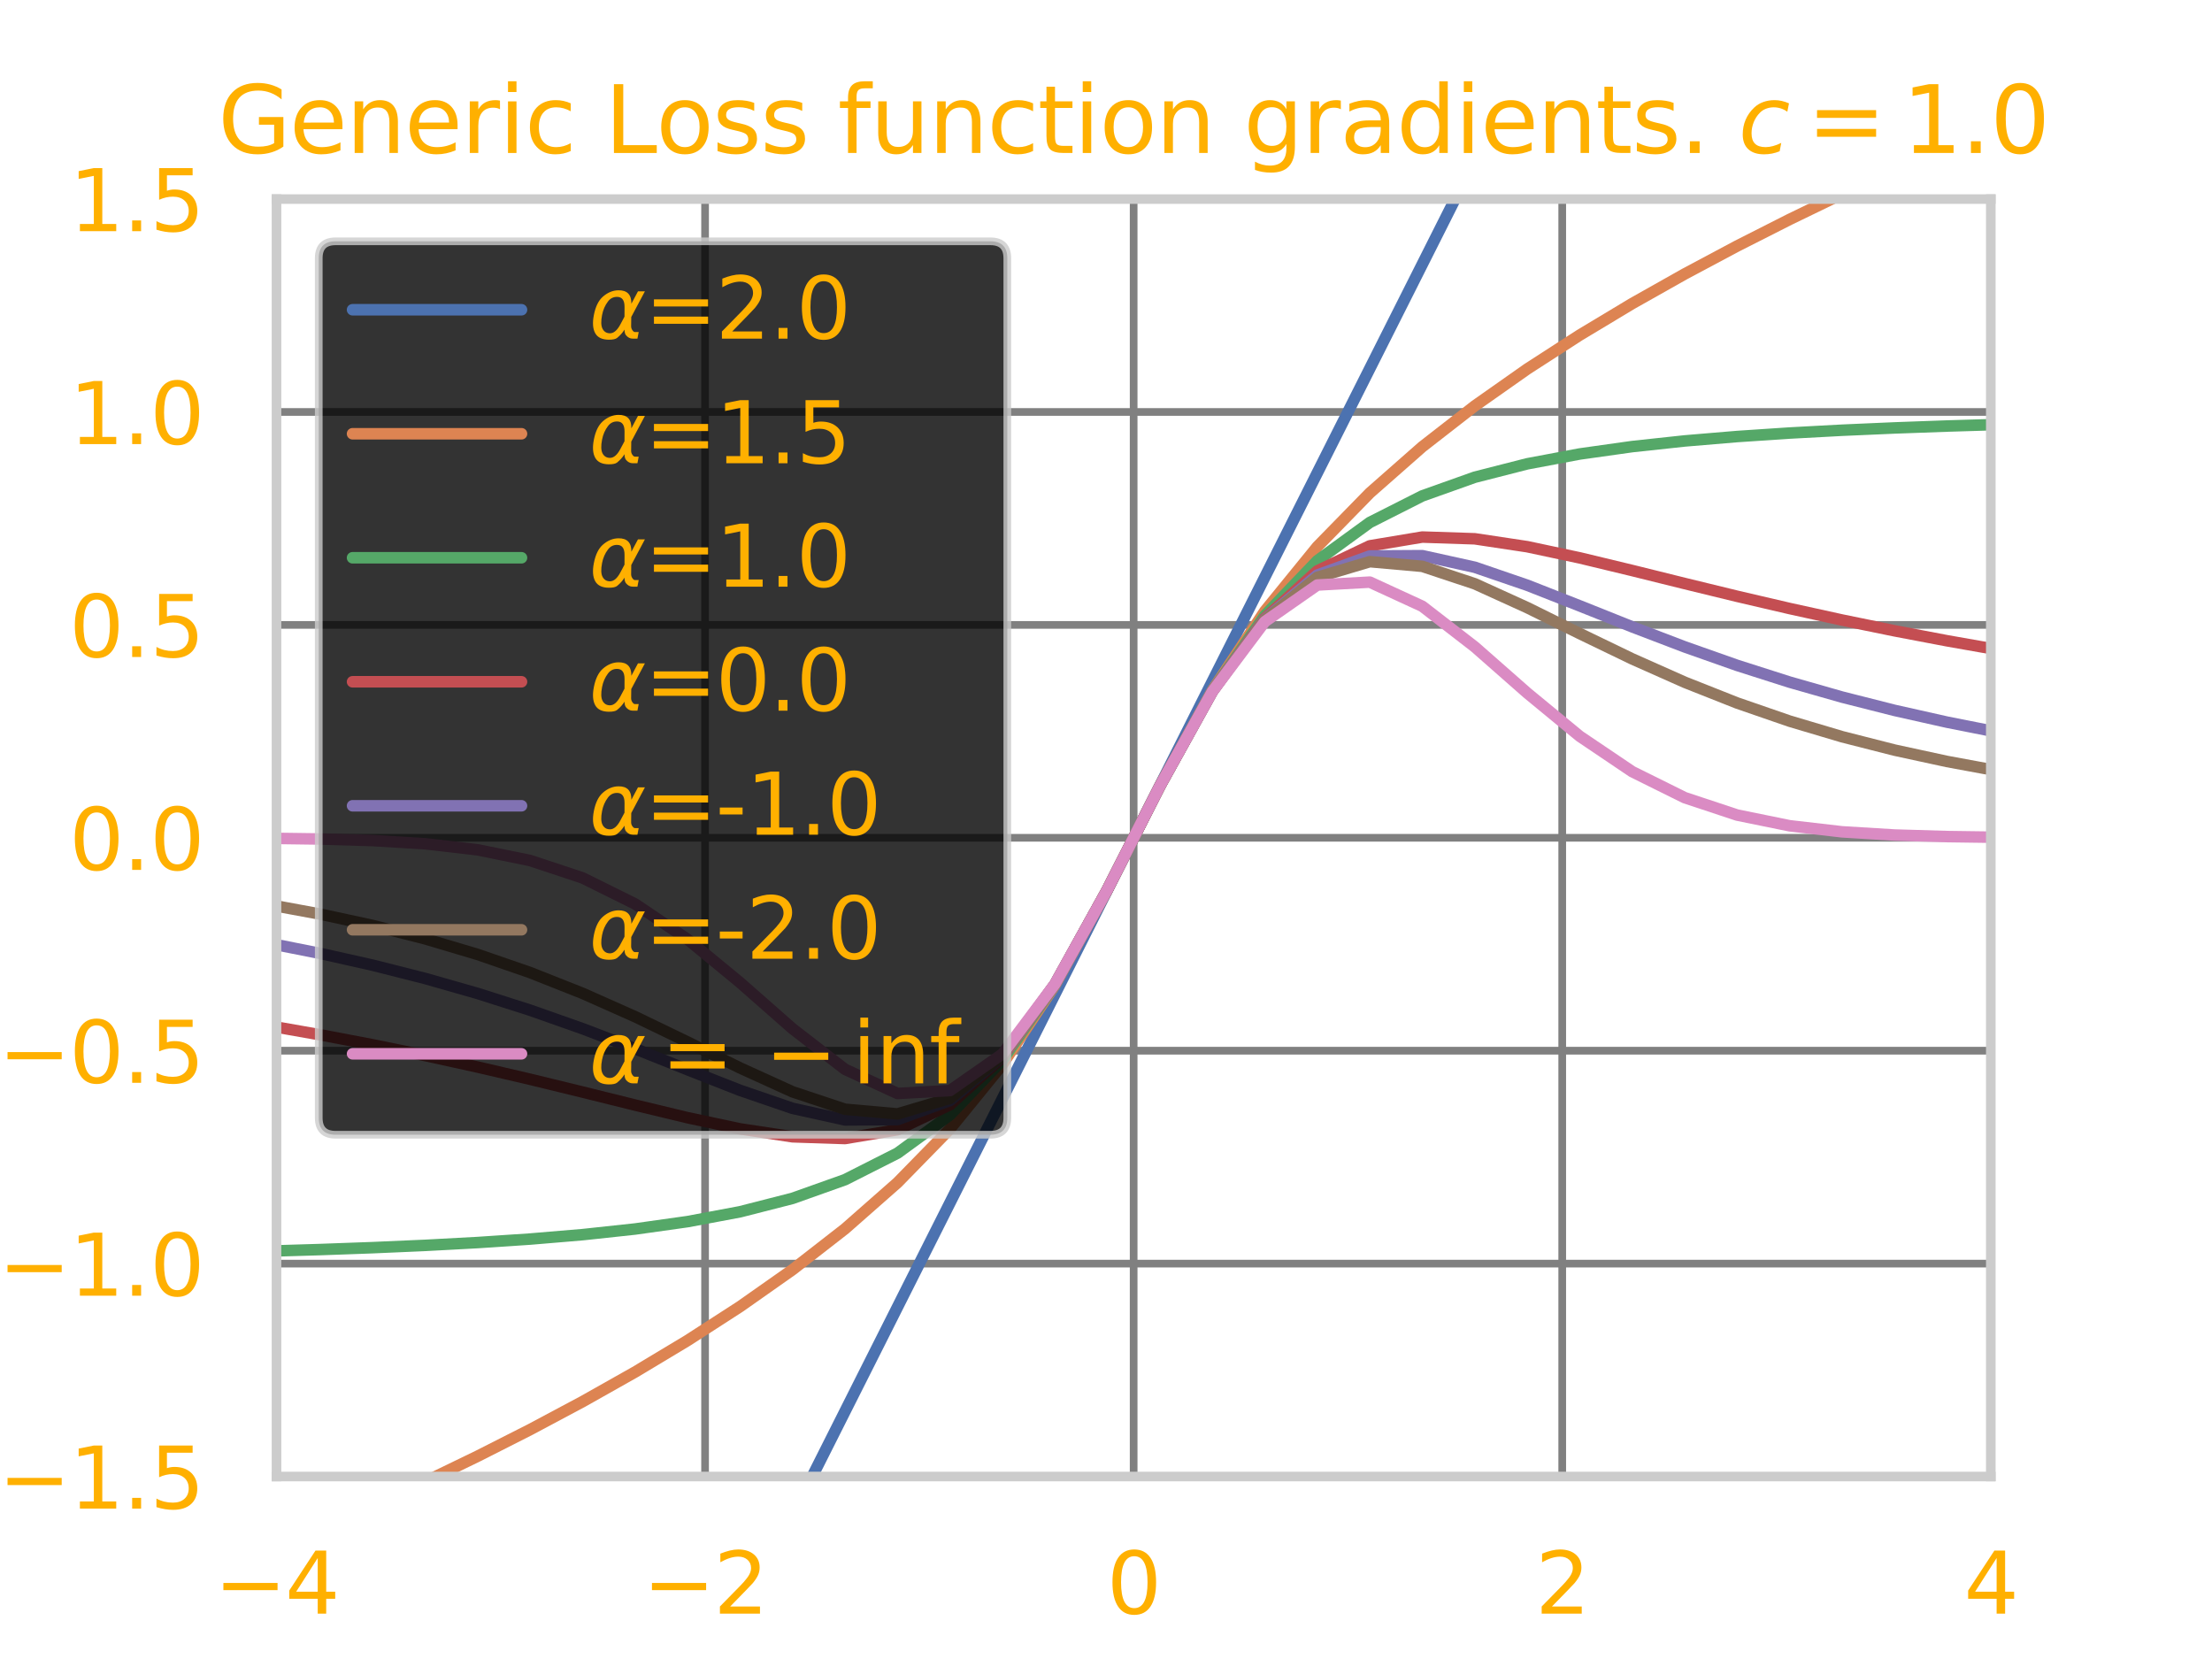 <?xml version="1.0" encoding="utf-8" standalone="no"?>
<!DOCTYPE svg PUBLIC "-//W3C//DTD SVG 1.1//EN"
  "http://www.w3.org/Graphics/SVG/1.1/DTD/svg11.dtd">
<svg xmlns:xlink="http://www.w3.org/1999/xlink" width="288pt" height="216pt" viewBox="0 0 288 216" xmlns="http://www.w3.org/2000/svg" version="1.1">
 <defs>
  <style type="text/css">*{stroke-linejoin: round; stroke-linecap: butt}</style>
 </defs>
 <g id="figure_1">
  <g id="patch_1">
   <path d="M 0 216 
L 288 216 
L 288 0 
L 0 0 
L 0 216 
z
" style="fill: none"/>
  </g>
  <g id="axes_1">
   <g id="patch_2">
    <path d="M 36 192.24 
L 259.2 192.24 
L 259.2 25.92 
L 36 25.92 
L 36 192.24 
z
" style="fill: none"/>
   </g>
   <g id="matplotlib.axis_1">
    <g id="xtick_1">
     <g id="line2d_1">
      <path d="M 36 192.24 
L 36 25.92 
" clip-path="url(#p90659fab91)" style="fill: none; stroke: #808080; stroke-linecap: round"/>
     </g>
     <g id="text_1">
      <!-- −4 -->
      <g style="fill: #ffb000" transform="translate(27.892 210.098) scale(0.11 -0.11)">
       <defs>
        <path id="DejaVuSans-2212" d="M 678 2272 
L 4684 2272 
L 4684 1741 
L 678 1741 
L 678 2272 
z
" transform="scale(0.016)"/>
        <path id="DejaVuSans-34" d="M 2419 4116 
L 825 1625 
L 2419 1625 
L 2419 4116 
z
M 2253 4666 
L 3047 4666 
L 3047 1625 
L 3713 1625 
L 3713 1100 
L 3047 1100 
L 3047 0 
L 2419 0 
L 2419 1100 
L 313 1100 
L 313 1709 
L 2253 4666 
z
" transform="scale(0.016)"/>
       </defs>
       <use xlink:href="#DejaVuSans-2212"/>
       <use xlink:href="#DejaVuSans-34" x="83.789"/>
      </g>
     </g>
    </g>
    <g id="xtick_2">
     <g id="line2d_2">
      <path d="M 91.8 192.24 
L 91.8 25.92 
" clip-path="url(#p90659fab91)" style="fill: none; stroke: #808080; stroke-linecap: round"/>
     </g>
     <g id="text_2">
      <!-- −2 -->
      <g style="fill: #ffb000" transform="translate(83.692 210.098) scale(0.11 -0.11)">
       <defs>
        <path id="DejaVuSans-32" d="M 1228 531 
L 3431 531 
L 3431 0 
L 469 0 
L 469 531 
Q 828 903 1448 1529 
Q 2069 2156 2228 2338 
Q 2531 2678 2651 2914 
Q 2772 3150 2772 3378 
Q 2772 3750 2511 3984 
Q 2250 4219 1831 4219 
Q 1534 4219 1204 4116 
Q 875 4013 500 3803 
L 500 4441 
Q 881 4594 1212 4672 
Q 1544 4750 1819 4750 
Q 2544 4750 2975 4387 
Q 3406 4025 3406 3419 
Q 3406 3131 3298 2873 
Q 3191 2616 2906 2266 
Q 2828 2175 2409 1742 
Q 1991 1309 1228 531 
z
" transform="scale(0.016)"/>
       </defs>
       <use xlink:href="#DejaVuSans-2212"/>
       <use xlink:href="#DejaVuSans-32" x="83.789"/>
      </g>
     </g>
    </g>
    <g id="xtick_3">
     <g id="line2d_3">
      <path d="M 147.6 192.24 
L 147.6 25.92 
" clip-path="url(#p90659fab91)" style="fill: none; stroke: #808080; stroke-linecap: round"/>
     </g>
     <g id="text_3">
      <!-- 0 -->
      <g style="fill: #ffb000" transform="translate(144.101 210.098) scale(0.11 -0.11)">
       <defs>
        <path id="DejaVuSans-30" d="M 2034 4250 
Q 1547 4250 1301 3770 
Q 1056 3291 1056 2328 
Q 1056 1369 1301 889 
Q 1547 409 2034 409 
Q 2525 409 2770 889 
Q 3016 1369 3016 2328 
Q 3016 3291 2770 3770 
Q 2525 4250 2034 4250 
z
M 2034 4750 
Q 2819 4750 3233 4129 
Q 3647 3509 3647 2328 
Q 3647 1150 3233 529 
Q 2819 -91 2034 -91 
Q 1250 -91 836 529 
Q 422 1150 422 2328 
Q 422 3509 836 4129 
Q 1250 4750 2034 4750 
z
" transform="scale(0.016)"/>
       </defs>
       <use xlink:href="#DejaVuSans-30"/>
      </g>
     </g>
    </g>
    <g id="xtick_4">
     <g id="line2d_4">
      <path d="M 203.4 192.24 
L 203.4 25.92 
" clip-path="url(#p90659fab91)" style="fill: none; stroke: #808080; stroke-linecap: round"/>
     </g>
     <g id="text_4">
      <!-- 2 -->
      <g style="fill: #ffb000" transform="translate(199.901 210.098) scale(0.11 -0.11)">
       <use xlink:href="#DejaVuSans-32"/>
      </g>
     </g>
    </g>
    <g id="xtick_5">
     <g id="line2d_5">
      <path d="M 259.2 192.24 
L 259.2 25.92 
" clip-path="url(#p90659fab91)" style="fill: none; stroke: #808080; stroke-linecap: round"/>
     </g>
     <g id="text_5">
      <!-- 4 -->
      <g style="fill: #ffb000" transform="translate(255.701 210.098) scale(0.11 -0.11)">
       <use xlink:href="#DejaVuSans-34"/>
      </g>
     </g>
    </g>
    <g id="text_6">
     <!-- $\hat{y}-y$ -->
     <g style="fill: #ffb000" transform="translate(133.08 227.426) scale(0.12 -0.12)">
      <defs>
       <path id="DejaVuSans-302" d="M -1831 5119 
L -1369 5119 
L -603 3944 
L -1038 3944 
L -1600 4709 
L -2163 3944 
L -2597 3944 
L -1831 5119 
z
M -1600 3584 
L -1600 3584 
z
" transform="scale(0.016)"/>
       <path id="DejaVuSans-Oblique-79" d="M 1588 -325 
Q 1188 -997 936 -1164 
Q 684 -1331 294 -1331 
L -159 -1331 
L -63 -850 
L 269 -850 
Q 509 -850 678 -719 
Q 847 -588 1056 -206 
L 1234 128 
L 459 3500 
L 1069 3500 
L 1650 819 
L 3256 3500 
L 3859 3500 
L 1588 -325 
z
" transform="scale(0.016)"/>
      </defs>
      <use xlink:href="#DejaVuSans-302" transform="translate(62.373 12.016)"/>
      <use xlink:href="#DejaVuSans-Oblique-79" transform="translate(0 0.828)"/>
      <use xlink:href="#DejaVuSans-2212" transform="translate(78.662 0.828)"/>
      <use xlink:href="#DejaVuSans-Oblique-79" transform="translate(181.934 0.828)"/>
     </g>
    </g>
   </g>
   <g id="matplotlib.axis_2">
    <g id="ytick_1">
     <g id="line2d_6">
      <path d="M 36 192.24 
L 259.2 192.24 
" clip-path="url(#p90659fab91)" style="fill: none; stroke: #808080; stroke-linecap: round"/>
     </g>
     <g id="text_7">
      <!-- −1.5 -->
      <g style="fill: #ffb000" transform="translate(-0.211 196.419) scale(0.11 -0.11)">
       <defs>
        <path id="DejaVuSans-31" d="M 794 531 
L 1825 531 
L 1825 4091 
L 703 3866 
L 703 4441 
L 1819 4666 
L 2450 4666 
L 2450 531 
L 3481 531 
L 3481 0 
L 794 0 
L 794 531 
z
" transform="scale(0.016)"/>
        <path id="DejaVuSans-2e" d="M 684 794 
L 1344 794 
L 1344 0 
L 684 0 
L 684 794 
z
" transform="scale(0.016)"/>
        <path id="DejaVuSans-35" d="M 691 4666 
L 3169 4666 
L 3169 4134 
L 1269 4134 
L 1269 2991 
Q 1406 3038 1543 3061 
Q 1681 3084 1819 3084 
Q 2600 3084 3056 2656 
Q 3513 2228 3513 1497 
Q 3513 744 3044 326 
Q 2575 -91 1722 -91 
Q 1428 -91 1123 -41 
Q 819 9 494 109 
L 494 744 
Q 775 591 1075 516 
Q 1375 441 1709 441 
Q 2250 441 2565 725 
Q 2881 1009 2881 1497 
Q 2881 1984 2565 2268 
Q 2250 2553 1709 2553 
Q 1456 2553 1204 2497 
Q 953 2441 691 2322 
L 691 4666 
z
" transform="scale(0.016)"/>
       </defs>
       <use xlink:href="#DejaVuSans-2212"/>
       <use xlink:href="#DejaVuSans-31" x="83.789"/>
       <use xlink:href="#DejaVuSans-2e" x="147.412"/>
       <use xlink:href="#DejaVuSans-35" x="179.199"/>
      </g>
     </g>
    </g>
    <g id="ytick_2">
     <g id="line2d_7">
      <path d="M 36 164.52 
L 259.2 164.52 
" clip-path="url(#p90659fab91)" style="fill: none; stroke: #808080; stroke-linecap: round"/>
     </g>
     <g id="text_8">
      <!-- −1.0 -->
      <g style="fill: #ffb000" transform="translate(-0.211 168.699) scale(0.11 -0.11)">
       <use xlink:href="#DejaVuSans-2212"/>
       <use xlink:href="#DejaVuSans-31" x="83.789"/>
       <use xlink:href="#DejaVuSans-2e" x="147.412"/>
       <use xlink:href="#DejaVuSans-30" x="179.199"/>
      </g>
     </g>
    </g>
    <g id="ytick_3">
     <g id="line2d_8">
      <path d="M 36 136.8 
L 259.2 136.8 
" clip-path="url(#p90659fab91)" style="fill: none; stroke: #808080; stroke-linecap: round"/>
     </g>
     <g id="text_9">
      <!-- −0.5 -->
      <g style="fill: #ffb000" transform="translate(-0.211 140.979) scale(0.11 -0.11)">
       <use xlink:href="#DejaVuSans-2212"/>
       <use xlink:href="#DejaVuSans-30" x="83.789"/>
       <use xlink:href="#DejaVuSans-2e" x="147.412"/>
       <use xlink:href="#DejaVuSans-35" x="179.199"/>
      </g>
     </g>
    </g>
    <g id="ytick_4">
     <g id="line2d_9">
      <path d="M 36 109.08 
L 259.2 109.08 
" clip-path="url(#p90659fab91)" style="fill: none; stroke: #808080; stroke-linecap: round"/>
     </g>
     <g id="text_10">
      <!-- 0.0 -->
      <g style="fill: #ffb000" transform="translate(9.007 113.259) scale(0.11 -0.11)">
       <use xlink:href="#DejaVuSans-30"/>
       <use xlink:href="#DejaVuSans-2e" x="63.623"/>
       <use xlink:href="#DejaVuSans-30" x="95.41"/>
      </g>
     </g>
    </g>
    <g id="ytick_5">
     <g id="line2d_10">
      <path d="M 36 81.36 
L 259.2 81.36 
" clip-path="url(#p90659fab91)" style="fill: none; stroke: #808080; stroke-linecap: round"/>
     </g>
     <g id="text_11">
      <!-- 0.5 -->
      <g style="fill: #ffb000" transform="translate(9.007 85.539) scale(0.11 -0.11)">
       <use xlink:href="#DejaVuSans-30"/>
       <use xlink:href="#DejaVuSans-2e" x="63.623"/>
       <use xlink:href="#DejaVuSans-35" x="95.41"/>
      </g>
     </g>
    </g>
    <g id="ytick_6">
     <g id="line2d_11">
      <path d="M 36 53.64 
L 259.2 53.64 
" clip-path="url(#p90659fab91)" style="fill: none; stroke: #808080; stroke-linecap: round"/>
     </g>
     <g id="text_12">
      <!-- 1.0 -->
      <g style="fill: #ffb000" transform="translate(9.007 57.819) scale(0.11 -0.11)">
       <use xlink:href="#DejaVuSans-31"/>
       <use xlink:href="#DejaVuSans-2e" x="63.623"/>
       <use xlink:href="#DejaVuSans-30" x="95.41"/>
      </g>
     </g>
    </g>
    <g id="ytick_7">
     <g id="line2d_12">
      <path d="M 36 25.92 
L 259.2 25.92 
" clip-path="url(#p90659fab91)" style="fill: none; stroke: #808080; stroke-linecap: round"/>
     </g>
     <g id="text_13">
      <!-- 1.5 -->
      <g style="fill: #ffb000" transform="translate(9.007 30.099) scale(0.11 -0.11)">
       <use xlink:href="#DejaVuSans-31"/>
       <use xlink:href="#DejaVuSans-2e" x="63.623"/>
       <use xlink:href="#DejaVuSans-35" x="95.41"/>
      </g>
     </g>
    </g>
    <g id="text_14">
     <!-- Loss -->
     <g style="fill: #ffb000" transform="translate(-6.707 122.241) rotate(-90) scale(0.12 -0.12)">
      <defs>
       <path id="DejaVuSans-4c" d="M 628 4666 
L 1259 4666 
L 1259 531 
L 3531 531 
L 3531 0 
L 628 0 
L 628 4666 
z
" transform="scale(0.016)"/>
       <path id="DejaVuSans-6f" d="M 1959 3097 
Q 1497 3097 1228 2736 
Q 959 2375 959 1747 
Q 959 1119 1226 758 
Q 1494 397 1959 397 
Q 2419 397 2687 759 
Q 2956 1122 2956 1747 
Q 2956 2369 2687 2733 
Q 2419 3097 1959 3097 
z
M 1959 3584 
Q 2709 3584 3137 3096 
Q 3566 2609 3566 1747 
Q 3566 888 3137 398 
Q 2709 -91 1959 -91 
Q 1206 -91 779 398 
Q 353 888 353 1747 
Q 353 2609 779 3096 
Q 1206 3584 1959 3584 
z
" transform="scale(0.016)"/>
       <path id="DejaVuSans-73" d="M 2834 3397 
L 2834 2853 
Q 2591 2978 2328 3040 
Q 2066 3103 1784 3103 
Q 1356 3103 1142 2972 
Q 928 2841 928 2578 
Q 928 2378 1081 2264 
Q 1234 2150 1697 2047 
L 1894 2003 
Q 2506 1872 2764 1633 
Q 3022 1394 3022 966 
Q 3022 478 2636 193 
Q 2250 -91 1575 -91 
Q 1294 -91 989 -36 
Q 684 19 347 128 
L 347 722 
Q 666 556 975 473 
Q 1284 391 1588 391 
Q 1994 391 2212 530 
Q 2431 669 2431 922 
Q 2431 1156 2273 1281 
Q 2116 1406 1581 1522 
L 1381 1569 
Q 847 1681 609 1914 
Q 372 2147 372 2553 
Q 372 3047 722 3315 
Q 1072 3584 1716 3584 
Q 2034 3584 2315 3537 
Q 2597 3491 2834 3397 
z
" transform="scale(0.016)"/>
      </defs>
      <use xlink:href="#DejaVuSans-4c"/>
      <use xlink:href="#DejaVuSans-6f" x="53.963"/>
      <use xlink:href="#DejaVuSans-73" x="115.145"/>
      <use xlink:href="#DejaVuSans-73" x="167.244"/>
     </g>
    </g>
   </g>
   <g id="line2d_13">
    <path d="M 93.29 217 
L 96.355 210.909 
L 103.188 197.331 
L 110.02 183.754 
L 116.853 170.177 
L 123.686 156.6 
L 130.518 143.023 
L 137.351 129.446 
L 144.184 115.869 
L 151.016 102.291 
L 157.849 88.714 
L 164.682 75.137 
L 171.514 61.56 
L 178.347 47.983 
L 185.18 34.406 
L 192.012 20.829 
L 198.845 7.251 
L 202.997 -1 
" clip-path="url(#p90659fab91)" style="fill: none; stroke: #4c72b0; stroke-width: 1.5; stroke-linecap: round"/>
   </g>
   <g id="line2d_14">
    <path d="M -1 216.196 
L 0.698 215.577 
L 7.531 213.025 
L 14.363 210.406 
L 21.196 207.715 
L 28.029 204.945 
L 34.861 202.089 
L 41.694 199.138 
L 48.527 196.08 
L 55.359 192.904 
L 62.192 189.594 
L 69.024 186.13 
L 75.857 182.487 
L 82.69 178.635 
L 89.522 174.53 
L 96.355 170.116 
L 103.188 165.309 
L 110.02 159.991 
L 116.853 153.978 
L 123.686 146.988 
L 130.518 138.593 
L 137.351 128.265 
L 144.184 115.819 
L 151.016 102.341 
L 157.849 89.895 
L 164.682 79.567 
L 171.514 71.172 
L 178.347 64.182 
L 185.18 58.169 
L 192.012 52.851 
L 198.845 48.044 
L 205.678 43.63 
L 212.51 39.525 
L 219.343 35.673 
L 226.176 32.03 
L 233.008 28.566 
L 239.841 25.256 
L 246.673 22.08 
L 253.506 19.022 
L 260.339 16.071 
L 267.171 13.215 
L 274.004 10.445 
L 280.837 7.754 
L 287.669 5.135 
L 289 4.638 
" clip-path="url(#p90659fab91)" style="fill: none; stroke: #dd8452; stroke-width: 1.5; stroke-linecap: round"/>
   </g>
   <g id="line2d_15">
    <path d="M -1 163.567 
L 0.698 163.546 
L 7.531 163.452 
L 14.363 163.343 
L 21.196 163.217 
L 28.029 163.07 
L 34.861 162.897 
L 41.694 162.691 
L 48.527 162.444 
L 55.359 162.146 
L 62.192 161.779 
L 69.024 161.324 
L 75.857 160.75 
L 82.69 160.014 
L 89.522 159.053 
L 96.355 157.771 
L 103.188 156.025 
L 110.02 153.593 
L 116.853 150.137 
L 123.686 145.16 
L 130.518 138.028 
L 137.351 128.197 
L 144.184 115.818 
L 151.016 102.342 
L 157.849 89.963 
L 164.682 80.132 
L 171.514 73 
L 178.347 68.023 
L 185.18 64.567 
L 192.012 62.135 
L 198.845 60.389 
L 205.678 59.107 
L 212.51 58.146 
L 219.343 57.41 
L 226.176 56.836 
L 233.008 56.381 
L 239.841 56.014 
L 246.673 55.716 
L 253.506 55.469 
L 260.339 55.263 
L 267.171 55.09 
L 274.004 54.943 
L 280.837 54.817 
L 287.669 54.708 
L 289 54.69 
" clip-path="url(#p90659fab91)" style="fill: none; stroke: #55a868; stroke-width: 1.5; stroke-linecap: round"/>
   </g>
   <g id="line2d_16">
    <path d="M -1 128.532 
L 0.698 128.722 
L 7.531 129.542 
L 14.363 130.426 
L 21.196 131.381 
L 28.029 132.411 
L 34.861 133.526 
L 41.694 134.73 
L 48.527 136.03 
L 55.359 137.43 
L 62.192 138.93 
L 69.024 140.522 
L 75.857 142.186 
L 82.69 143.88 
L 89.522 145.525 
L 96.355 146.98 
L 103.188 148.009 
L 110.02 148.235 
L 116.853 147.094 
L 123.686 143.833 
L 130.518 137.665 
L 137.351 128.158 
L 144.184 115.818 
L 151.016 102.342 
L 157.849 90.002 
L 164.682 80.495 
L 171.514 74.327 
L 178.347 71.066 
L 185.18 69.925 
L 192.012 70.151 
L 198.845 71.18 
L 205.678 72.635 
L 212.51 74.28 
L 219.343 75.974 
L 226.176 77.638 
L 233.008 79.23 
L 239.841 80.73 
L 246.673 82.13 
L 253.506 83.43 
L 260.339 84.634 
L 267.171 85.749 
L 274.004 86.779 
L 280.837 87.734 
L 287.669 88.618 
L 289 88.778 
" clip-path="url(#p90659fab91)" style="fill: none; stroke: #c44e52; stroke-width: 1.5; stroke-linecap: round"/>
   </g>
   <g id="line2d_17">
    <path d="M -1 117.82 
L 0.698 117.987 
L 7.531 118.735 
L 14.363 119.574 
L 21.196 120.517 
L 28.029 121.58 
L 34.861 122.779 
L 41.694 124.134 
L 48.527 125.667 
L 55.359 127.398 
L 62.192 129.347 
L 69.024 131.527 
L 75.857 133.937 
L 82.69 136.547 
L 89.522 139.277 
L 96.355 141.963 
L 103.188 144.305 
L 110.02 145.813 
L 116.853 145.773 
L 123.686 143.292 
L 130.518 137.528 
L 137.351 128.145 
L 144.184 115.818 
L 151.016 102.342 
L 157.849 90.015 
L 164.682 80.632 
L 171.514 74.868 
L 178.347 72.387 
L 185.18 72.347 
L 192.012 73.855 
L 198.845 76.197 
L 205.678 78.883 
L 212.51 81.613 
L 219.343 84.223 
L 226.176 86.633 
L 233.008 88.813 
L 239.841 90.762 
L 246.673 92.493 
L 253.506 94.026 
L 260.339 95.381 
L 267.171 96.58 
L 274.004 97.643 
L 280.837 98.586 
L 287.669 99.425 
L 289 99.57 
" clip-path="url(#p90659fab91)" style="fill: none; stroke: #8172b3; stroke-width: 1.5; stroke-linecap: round"/>
   </g>
   <g id="line2d_18">
    <path d="M -1 113.596 
L 0.698 113.721 
L 7.531 114.301 
L 14.363 114.975 
L 21.196 115.761 
L 28.029 116.679 
L 34.861 117.754 
L 41.694 119.016 
L 48.527 120.497 
L 55.359 122.236 
L 62.192 124.268 
L 69.024 126.628 
L 75.857 129.334 
L 82.69 132.373 
L 89.522 135.67 
L 96.355 139.046 
L 103.188 142.154 
L 110.02 144.423 
L 116.853 145.031 
L 123.686 142.997 
L 130.518 137.455 
L 137.351 128.138 
L 144.184 115.818 
L 151.016 102.342 
L 157.849 90.022 
L 164.682 80.705 
L 171.514 75.163 
L 178.347 73.129 
L 185.18 73.737 
L 192.012 76.006 
L 198.845 79.114 
L 205.678 82.49 
L 212.51 85.787 
L 219.343 88.826 
L 226.176 91.532 
L 233.008 93.892 
L 239.841 95.924 
L 246.673 97.663 
L 253.506 99.144 
L 260.339 100.406 
L 267.171 101.481 
L 274.004 102.399 
L 280.837 103.185 
L 287.669 103.859 
L 289 103.972 
" clip-path="url(#p90659fab91)" style="fill: none; stroke: #937860; stroke-width: 1.5; stroke-linecap: round"/>
   </g>
   <g id="line2d_19">
    <path d="M -1 109.08 
L 0.698 109.08 
L 7.531 109.081 
L 14.363 109.083 
L 21.196 109.089 
L 28.029 109.104 
L 34.861 109.144 
L 41.694 109.236 
L 48.527 109.44 
L 55.359 109.856 
L 62.192 110.646 
L 69.024 112.039 
L 75.857 114.306 
L 82.69 117.693 
L 89.522 122.302 
L 96.355 127.93 
L 103.188 133.939 
L 110.02 139.225 
L 116.853 142.369 
L 123.686 141.991 
L 130.518 137.222 
L 137.351 128.117 
L 144.184 115.818 
L 151.016 102.342 
L 157.849 90.043 
L 164.682 80.938 
L 171.514 76.169 
L 178.347 75.791 
L 185.18 78.935 
L 192.012 84.221 
L 198.845 90.23 
L 205.678 95.858 
L 212.51 100.467 
L 219.343 103.854 
L 226.176 106.121 
L 233.008 107.514 
L 239.841 108.304 
L 246.673 108.72 
L 253.506 108.924 
L 260.339 109.016 
L 267.171 109.056 
L 274.004 109.071 
L 280.837 109.077 
L 287.669 109.079 
L 289 109.079 
" clip-path="url(#p90659fab91)" style="fill: none; stroke: #da8bc3; stroke-width: 1.5; stroke-linecap: round"/>
   </g>
   <g id="patch_3">
    <path d="M 36 192.24 
L 36 25.92 
" style="fill: none; stroke: #cccccc; stroke-width: 1.25; stroke-linejoin: miter; stroke-linecap: square"/>
   </g>
   <g id="patch_4">
    <path d="M 259.2 192.24 
L 259.2 25.92 
" style="fill: none; stroke: #cccccc; stroke-width: 1.25; stroke-linejoin: miter; stroke-linecap: square"/>
   </g>
   <g id="patch_5">
    <path d="M 36 192.24 
L 259.2 192.24 
" style="fill: none; stroke: #cccccc; stroke-width: 1.25; stroke-linejoin: miter; stroke-linecap: square"/>
   </g>
   <g id="patch_6">
    <path d="M 36 25.92 
L 259.2 25.92 
" style="fill: none; stroke: #cccccc; stroke-width: 1.25; stroke-linejoin: miter; stroke-linecap: square"/>
   </g>
   <g id="text_15">
    <!-- Generic Loss function gradients. $c=1.0$ -->
    <g style="fill: #ffb000" transform="translate(28.38 19.92) scale(0.12 -0.12)">
     <defs>
      <path id="DejaVuSans-47" d="M 3809 666 
L 3809 1919 
L 2778 1919 
L 2778 2438 
L 4434 2438 
L 4434 434 
Q 4069 175 3628 42 
Q 3188 -91 2688 -91 
Q 1594 -91 976 548 
Q 359 1188 359 2328 
Q 359 3472 976 4111 
Q 1594 4750 2688 4750 
Q 3144 4750 3555 4637 
Q 3966 4525 4313 4306 
L 4313 3634 
Q 3963 3931 3569 4081 
Q 3175 4231 2741 4231 
Q 1884 4231 1454 3753 
Q 1025 3275 1025 2328 
Q 1025 1384 1454 906 
Q 1884 428 2741 428 
Q 3075 428 3337 486 
Q 3600 544 3809 666 
z
" transform="scale(0.016)"/>
      <path id="DejaVuSans-65" d="M 3597 1894 
L 3597 1613 
L 953 1613 
Q 991 1019 1311 708 
Q 1631 397 2203 397 
Q 2534 397 2845 478 
Q 3156 559 3463 722 
L 3463 178 
Q 3153 47 2828 -22 
Q 2503 -91 2169 -91 
Q 1331 -91 842 396 
Q 353 884 353 1716 
Q 353 2575 817 3079 
Q 1281 3584 2069 3584 
Q 2775 3584 3186 3129 
Q 3597 2675 3597 1894 
z
M 3022 2063 
Q 3016 2534 2758 2815 
Q 2500 3097 2075 3097 
Q 1594 3097 1305 2825 
Q 1016 2553 972 2059 
L 3022 2063 
z
" transform="scale(0.016)"/>
      <path id="DejaVuSans-6e" d="M 3513 2113 
L 3513 0 
L 2938 0 
L 2938 2094 
Q 2938 2591 2744 2837 
Q 2550 3084 2163 3084 
Q 1697 3084 1428 2787 
Q 1159 2491 1159 1978 
L 1159 0 
L 581 0 
L 581 3500 
L 1159 3500 
L 1159 2956 
Q 1366 3272 1645 3428 
Q 1925 3584 2291 3584 
Q 2894 3584 3203 3211 
Q 3513 2838 3513 2113 
z
" transform="scale(0.016)"/>
      <path id="DejaVuSans-72" d="M 2631 2963 
Q 2534 3019 2420 3045 
Q 2306 3072 2169 3072 
Q 1681 3072 1420 2755 
Q 1159 2438 1159 1844 
L 1159 0 
L 581 0 
L 581 3500 
L 1159 3500 
L 1159 2956 
Q 1341 3275 1631 3429 
Q 1922 3584 2338 3584 
Q 2397 3584 2469 3576 
Q 2541 3569 2628 3553 
L 2631 2963 
z
" transform="scale(0.016)"/>
      <path id="DejaVuSans-69" d="M 603 3500 
L 1178 3500 
L 1178 0 
L 603 0 
L 603 3500 
z
M 603 4863 
L 1178 4863 
L 1178 4134 
L 603 4134 
L 603 4863 
z
" transform="scale(0.016)"/>
      <path id="DejaVuSans-63" d="M 3122 3366 
L 3122 2828 
Q 2878 2963 2633 3030 
Q 2388 3097 2138 3097 
Q 1578 3097 1268 2742 
Q 959 2388 959 1747 
Q 959 1106 1268 751 
Q 1578 397 2138 397 
Q 2388 397 2633 464 
Q 2878 531 3122 666 
L 3122 134 
Q 2881 22 2623 -34 
Q 2366 -91 2075 -91 
Q 1284 -91 818 406 
Q 353 903 353 1747 
Q 353 2603 823 3093 
Q 1294 3584 2113 3584 
Q 2378 3584 2631 3529 
Q 2884 3475 3122 3366 
z
" transform="scale(0.016)"/>
      <path id="DejaVuSans-20" transform="scale(0.016)"/>
      <path id="DejaVuSans-66" d="M 2375 4863 
L 2375 4384 
L 1825 4384 
Q 1516 4384 1395 4259 
Q 1275 4134 1275 3809 
L 1275 3500 
L 2222 3500 
L 2222 3053 
L 1275 3053 
L 1275 0 
L 697 0 
L 697 3053 
L 147 3053 
L 147 3500 
L 697 3500 
L 697 3744 
Q 697 4328 969 4595 
Q 1241 4863 1831 4863 
L 2375 4863 
z
" transform="scale(0.016)"/>
      <path id="DejaVuSans-75" d="M 544 1381 
L 544 3500 
L 1119 3500 
L 1119 1403 
Q 1119 906 1312 657 
Q 1506 409 1894 409 
Q 2359 409 2629 706 
Q 2900 1003 2900 1516 
L 2900 3500 
L 3475 3500 
L 3475 0 
L 2900 0 
L 2900 538 
Q 2691 219 2414 64 
Q 2138 -91 1772 -91 
Q 1169 -91 856 284 
Q 544 659 544 1381 
z
M 1991 3584 
L 1991 3584 
z
" transform="scale(0.016)"/>
      <path id="DejaVuSans-74" d="M 1172 4494 
L 1172 3500 
L 2356 3500 
L 2356 3053 
L 1172 3053 
L 1172 1153 
Q 1172 725 1289 603 
Q 1406 481 1766 481 
L 2356 481 
L 2356 0 
L 1766 0 
Q 1100 0 847 248 
Q 594 497 594 1153 
L 594 3053 
L 172 3053 
L 172 3500 
L 594 3500 
L 594 4494 
L 1172 4494 
z
" transform="scale(0.016)"/>
      <path id="DejaVuSans-67" d="M 2906 1791 
Q 2906 2416 2648 2759 
Q 2391 3103 1925 3103 
Q 1463 3103 1205 2759 
Q 947 2416 947 1791 
Q 947 1169 1205 825 
Q 1463 481 1925 481 
Q 2391 481 2648 825 
Q 2906 1169 2906 1791 
z
M 3481 434 
Q 3481 -459 3084 -895 
Q 2688 -1331 1869 -1331 
Q 1566 -1331 1297 -1286 
Q 1028 -1241 775 -1147 
L 775 -588 
Q 1028 -725 1275 -790 
Q 1522 -856 1778 -856 
Q 2344 -856 2625 -561 
Q 2906 -266 2906 331 
L 2906 616 
Q 2728 306 2450 153 
Q 2172 0 1784 0 
Q 1141 0 747 490 
Q 353 981 353 1791 
Q 353 2603 747 3093 
Q 1141 3584 1784 3584 
Q 2172 3584 2450 3431 
Q 2728 3278 2906 2969 
L 2906 3500 
L 3481 3500 
L 3481 434 
z
" transform="scale(0.016)"/>
      <path id="DejaVuSans-61" d="M 2194 1759 
Q 1497 1759 1228 1600 
Q 959 1441 959 1056 
Q 959 750 1161 570 
Q 1363 391 1709 391 
Q 2188 391 2477 730 
Q 2766 1069 2766 1631 
L 2766 1759 
L 2194 1759 
z
M 3341 1997 
L 3341 0 
L 2766 0 
L 2766 531 
Q 2569 213 2275 61 
Q 1981 -91 1556 -91 
Q 1019 -91 701 211 
Q 384 513 384 1019 
Q 384 1609 779 1909 
Q 1175 2209 1959 2209 
L 2766 2209 
L 2766 2266 
Q 2766 2663 2505 2880 
Q 2244 3097 1772 3097 
Q 1472 3097 1187 3025 
Q 903 2953 641 2809 
L 641 3341 
Q 956 3463 1253 3523 
Q 1550 3584 1831 3584 
Q 2591 3584 2966 3190 
Q 3341 2797 3341 1997 
z
" transform="scale(0.016)"/>
      <path id="DejaVuSans-64" d="M 2906 2969 
L 2906 4863 
L 3481 4863 
L 3481 0 
L 2906 0 
L 2906 525 
Q 2725 213 2448 61 
Q 2172 -91 1784 -91 
Q 1150 -91 751 415 
Q 353 922 353 1747 
Q 353 2572 751 3078 
Q 1150 3584 1784 3584 
Q 2172 3584 2448 3432 
Q 2725 3281 2906 2969 
z
M 947 1747 
Q 947 1113 1208 752 
Q 1469 391 1925 391 
Q 2381 391 2643 752 
Q 2906 1113 2906 1747 
Q 2906 2381 2643 2742 
Q 2381 3103 1925 3103 
Q 1469 3103 1208 2742 
Q 947 2381 947 1747 
z
" transform="scale(0.016)"/>
      <path id="DejaVuSans-Oblique-63" d="M 3431 3366 
L 3316 2797 
Q 3109 2947 2876 3022 
Q 2644 3097 2394 3097 
Q 2119 3097 1870 3000 
Q 1622 2903 1453 2725 
Q 1184 2453 1037 2087 
Q 891 1722 891 1331 
Q 891 859 1127 628 
Q 1363 397 1844 397 
Q 2081 397 2348 469 
Q 2616 541 2906 684 
L 2797 116 
Q 2547 13 2283 -39 
Q 2019 -91 1741 -91 
Q 1044 -91 669 257 
Q 294 606 294 1253 
Q 294 1797 489 2255 
Q 684 2713 1069 3078 
Q 1331 3328 1684 3456 
Q 2038 3584 2456 3584 
Q 2700 3584 2940 3529 
Q 3181 3475 3431 3366 
z
" transform="scale(0.016)"/>
      <path id="DejaVuSans-3d" d="M 678 2906 
L 4684 2906 
L 4684 2381 
L 678 2381 
L 678 2906 
z
M 678 1631 
L 4684 1631 
L 4684 1100 
L 678 1100 
L 678 1631 
z
" transform="scale(0.016)"/>
     </defs>
     <use xlink:href="#DejaVuSans-47" transform="translate(0 0.016)"/>
     <use xlink:href="#DejaVuSans-65" transform="translate(77.49 0.016)"/>
     <use xlink:href="#DejaVuSans-6e" transform="translate(139.014 0.016)"/>
     <use xlink:href="#DejaVuSans-65" transform="translate(202.393 0.016)"/>
     <use xlink:href="#DejaVuSans-72" transform="translate(263.916 0.016)"/>
     <use xlink:href="#DejaVuSans-69" transform="translate(305.029 0.016)"/>
     <use xlink:href="#DejaVuSans-63" transform="translate(332.812 0.016)"/>
     <use xlink:href="#DejaVuSans-20" transform="translate(387.793 0.016)"/>
     <use xlink:href="#DejaVuSans-4c" transform="translate(419.58 0.016)"/>
     <use xlink:href="#DejaVuSans-6f" transform="translate(475.293 0.016)"/>
     <use xlink:href="#DejaVuSans-73" transform="translate(536.475 0.016)"/>
     <use xlink:href="#DejaVuSans-73" transform="translate(588.574 0.016)"/>
     <use xlink:href="#DejaVuSans-20" transform="translate(640.674 0.016)"/>
     <use xlink:href="#DejaVuSans-66" transform="translate(672.461 0.016)"/>
     <use xlink:href="#DejaVuSans-75" transform="translate(707.666 0.016)"/>
     <use xlink:href="#DejaVuSans-6e" transform="translate(771.045 0.016)"/>
     <use xlink:href="#DejaVuSans-63" transform="translate(834.424 0.016)"/>
     <use xlink:href="#DejaVuSans-74" transform="translate(889.404 0.016)"/>
     <use xlink:href="#DejaVuSans-69" transform="translate(928.613 0.016)"/>
     <use xlink:href="#DejaVuSans-6f" transform="translate(956.396 0.016)"/>
     <use xlink:href="#DejaVuSans-6e" transform="translate(1017.578 0.016)"/>
     <use xlink:href="#DejaVuSans-20" transform="translate(1080.957 0.016)"/>
     <use xlink:href="#DejaVuSans-67" transform="translate(1112.744 0.016)"/>
     <use xlink:href="#DejaVuSans-72" transform="translate(1176.221 0.016)"/>
     <use xlink:href="#DejaVuSans-61" transform="translate(1217.334 0.016)"/>
     <use xlink:href="#DejaVuSans-64" transform="translate(1278.613 0.016)"/>
     <use xlink:href="#DejaVuSans-69" transform="translate(1342.09 0.016)"/>
     <use xlink:href="#DejaVuSans-65" transform="translate(1369.873 0.016)"/>
     <use xlink:href="#DejaVuSans-6e" transform="translate(1431.396 0.016)"/>
     <use xlink:href="#DejaVuSans-74" transform="translate(1494.775 0.016)"/>
     <use xlink:href="#DejaVuSans-73" transform="translate(1533.984 0.016)"/>
     <use xlink:href="#DejaVuSans-2e" transform="translate(1586.084 0.016)"/>
     <use xlink:href="#DejaVuSans-20" transform="translate(1617.871 0.016)"/>
     <use xlink:href="#DejaVuSans-Oblique-63" transform="translate(1649.658 0.016)"/>
     <use xlink:href="#DejaVuSans-3d" transform="translate(1724.121 0.016)"/>
     <use xlink:href="#DejaVuSans-31" transform="translate(1827.393 0.016)"/>
     <use xlink:href="#DejaVuSans-2e" transform="translate(1891.016 0.016)"/>
     <use xlink:href="#DejaVuSans-30" transform="translate(1922.803 0.016)"/>
    </g>
   </g>
   <g id="legend_1">
    <g id="patch_7">
     <path d="M 43.7 147.742 
L 128.95 147.742 
Q 131.15 147.742 131.15 145.542 
L 131.15 33.62 
Q 131.15 31.42 128.95 31.42 
L 43.7 31.42 
Q 41.5 31.42 41.5 33.62 
L 41.5 145.542 
Q 41.5 147.742 43.7 147.742 
z
" style="opacity: 0.8; stroke: #cccccc; stroke-linejoin: miter"/>
    </g>
    <g id="line2d_20">
     <path d="M 45.9 40.328 
L 56.9 40.328 
L 67.9 40.328 
" style="fill: none; stroke: #4c72b0; stroke-width: 1.5; stroke-linecap: round"/>
    </g>
    <g id="text_16">
     <!-- $\alpha$=2.0 -->
     <g style="fill: #ffb000" transform="translate(76.7 44.178) scale(0.11 -0.11)">
      <defs>
       <path id="DejaVuSans-Oblique-3b1" d="M 2619 1628 
L 2622 2350 
Q 2625 3088 2069 3091 
Q 1653 3094 1394 2747 
Q 1069 2319 959 1747 
Q 825 1059 994 731 
Q 1169 397 1547 397 
Q 1966 397 2319 1063 
L 2619 1628 
z
M 2166 3578 
Q 3141 3594 3128 2584 
Q 3128 2584 3616 3500 
L 4128 3500 
L 3119 1603 
L 3109 919 
Q 3109 766 3194 638 
Q 3291 488 3391 488 
L 3669 488 
L 3575 0 
L 3228 0 
Q 2934 0 2722 263 
Q 2622 394 2619 669 
Q 2416 334 2066 50 
Q 1900 -81 1453 -78 
Q 722 -72 456 397 
Q 184 884 353 1747 
Q 534 2675 1009 3097 
Q 1544 3569 2166 3578 
z
" transform="scale(0.016)"/>
      </defs>
      <use xlink:href="#DejaVuSans-Oblique-3b1" transform="translate(0 0.781)"/>
      <use xlink:href="#DejaVuSans-3d" transform="translate(65.918 0.781)"/>
      <use xlink:href="#DejaVuSans-32" transform="translate(149.707 0.781)"/>
      <use xlink:href="#DejaVuSans-2e" transform="translate(213.33 0.781)"/>
      <use xlink:href="#DejaVuSans-30" transform="translate(245.117 0.781)"/>
     </g>
    </g>
    <g id="line2d_21">
     <path d="M 45.9 56.474 
L 56.9 56.474 
L 67.9 56.474 
" style="fill: none; stroke: #dd8452; stroke-width: 1.5; stroke-linecap: round"/>
    </g>
    <g id="text_17">
     <!-- $\alpha$=1.5 -->
     <g style="fill: #ffb000" transform="translate(76.7 60.324) scale(0.11 -0.11)">
      <use xlink:href="#DejaVuSans-Oblique-3b1" transform="translate(0 0.094)"/>
      <use xlink:href="#DejaVuSans-3d" transform="translate(65.918 0.094)"/>
      <use xlink:href="#DejaVuSans-31" transform="translate(149.707 0.094)"/>
      <use xlink:href="#DejaVuSans-2e" transform="translate(213.33 0.094)"/>
      <use xlink:href="#DejaVuSans-35" transform="translate(245.117 0.094)"/>
     </g>
    </g>
    <g id="line2d_22">
     <path d="M 45.9 72.62 
L 56.9 72.62 
L 67.9 72.62 
" style="fill: none; stroke: #55a868; stroke-width: 1.5; stroke-linecap: round"/>
    </g>
    <g id="text_18">
     <!-- $\alpha$=1.0 -->
     <g style="fill: #ffb000" transform="translate(76.7 76.47) scale(0.11 -0.11)">
      <use xlink:href="#DejaVuSans-Oblique-3b1" transform="translate(0 0.781)"/>
      <use xlink:href="#DejaVuSans-3d" transform="translate(65.918 0.781)"/>
      <use xlink:href="#DejaVuSans-31" transform="translate(149.707 0.781)"/>
      <use xlink:href="#DejaVuSans-2e" transform="translate(213.33 0.781)"/>
      <use xlink:href="#DejaVuSans-30" transform="translate(245.117 0.781)"/>
     </g>
    </g>
    <g id="line2d_23">
     <path d="M 45.9 88.766 
L 56.9 88.766 
L 67.9 88.766 
" style="fill: none; stroke: #c44e52; stroke-width: 1.5; stroke-linecap: round"/>
    </g>
    <g id="text_19">
     <!-- $\alpha$=0.0 -->
     <g style="fill: #ffb000" transform="translate(76.7 92.616) scale(0.11 -0.11)">
      <use xlink:href="#DejaVuSans-Oblique-3b1" transform="translate(0 0.781)"/>
      <use xlink:href="#DejaVuSans-3d" transform="translate(65.918 0.781)"/>
      <use xlink:href="#DejaVuSans-30" transform="translate(149.707 0.781)"/>
      <use xlink:href="#DejaVuSans-2e" transform="translate(213.33 0.781)"/>
      <use xlink:href="#DejaVuSans-30" transform="translate(245.117 0.781)"/>
     </g>
    </g>
    <g id="line2d_24">
     <path d="M 45.9 104.912 
L 56.9 104.912 
L 67.9 104.912 
" style="fill: none; stroke: #8172b3; stroke-width: 1.5; stroke-linecap: round"/>
    </g>
    <g id="text_20">
     <!-- $\alpha$=-1.0 -->
     <g style="fill: #ffb000" transform="translate(76.7 108.762) scale(0.11 -0.11)">
      <defs>
       <path id="DejaVuSans-2d" d="M 313 2009 
L 1997 2009 
L 1997 1497 
L 313 1497 
L 313 2009 
z
" transform="scale(0.016)"/>
      </defs>
      <use xlink:href="#DejaVuSans-Oblique-3b1" transform="translate(0 0.781)"/>
      <use xlink:href="#DejaVuSans-3d" transform="translate(65.918 0.781)"/>
      <use xlink:href="#DejaVuSans-2d" transform="translate(149.707 0.781)"/>
      <use xlink:href="#DejaVuSans-31" transform="translate(185.791 0.781)"/>
      <use xlink:href="#DejaVuSans-2e" transform="translate(249.414 0.781)"/>
      <use xlink:href="#DejaVuSans-30" transform="translate(281.201 0.781)"/>
     </g>
    </g>
    <g id="line2d_25">
     <path d="M 45.9 121.058 
L 56.9 121.058 
L 67.9 121.058 
" style="fill: none; stroke: #937860; stroke-width: 1.5; stroke-linecap: round"/>
    </g>
    <g id="text_21">
     <!-- $\alpha$=-2.0 -->
     <g style="fill: #ffb000" transform="translate(76.7 124.908) scale(0.11 -0.11)">
      <use xlink:href="#DejaVuSans-Oblique-3b1" transform="translate(0 0.781)"/>
      <use xlink:href="#DejaVuSans-3d" transform="translate(65.918 0.781)"/>
      <use xlink:href="#DejaVuSans-2d" transform="translate(149.707 0.781)"/>
      <use xlink:href="#DejaVuSans-32" transform="translate(185.791 0.781)"/>
      <use xlink:href="#DejaVuSans-2e" transform="translate(249.414 0.781)"/>
      <use xlink:href="#DejaVuSans-30" transform="translate(281.201 0.781)"/>
     </g>
    </g>
    <g id="line2d_26">
     <path d="M 45.9 137.204 
L 56.9 137.204 
L 67.9 137.204 
" style="fill: none; stroke: #da8bc3; stroke-width: 1.5; stroke-linecap: round"/>
    </g>
    <g id="text_22">
     <!-- $\alpha=-\inf$ -->
     <g style="fill: #ffb000" transform="translate(76.7 141.054) scale(0.11 -0.11)">
      <use xlink:href="#DejaVuSans-Oblique-3b1" transform="translate(0 0.016)"/>
      <use xlink:href="#DejaVuSans-3d" transform="translate(85.4 0.016)"/>
      <use xlink:href="#DejaVuSans-2212" transform="translate(208.154 0.016)"/>
      <use xlink:href="#DejaVuSans-69" transform="translate(311.426 0.016)"/>
      <use xlink:href="#DejaVuSans-6e" transform="translate(339.209 0.016)"/>
      <use xlink:href="#DejaVuSans-66" transform="translate(402.588 0.016)"/>
     </g>
    </g>
   </g>
  </g>
 </g>
 <defs>
  <clipPath id="p90659fab91">
   <rect x="36" y="25.92" width="223.2" height="166.32"/>
  </clipPath>
 </defs>
</svg>
